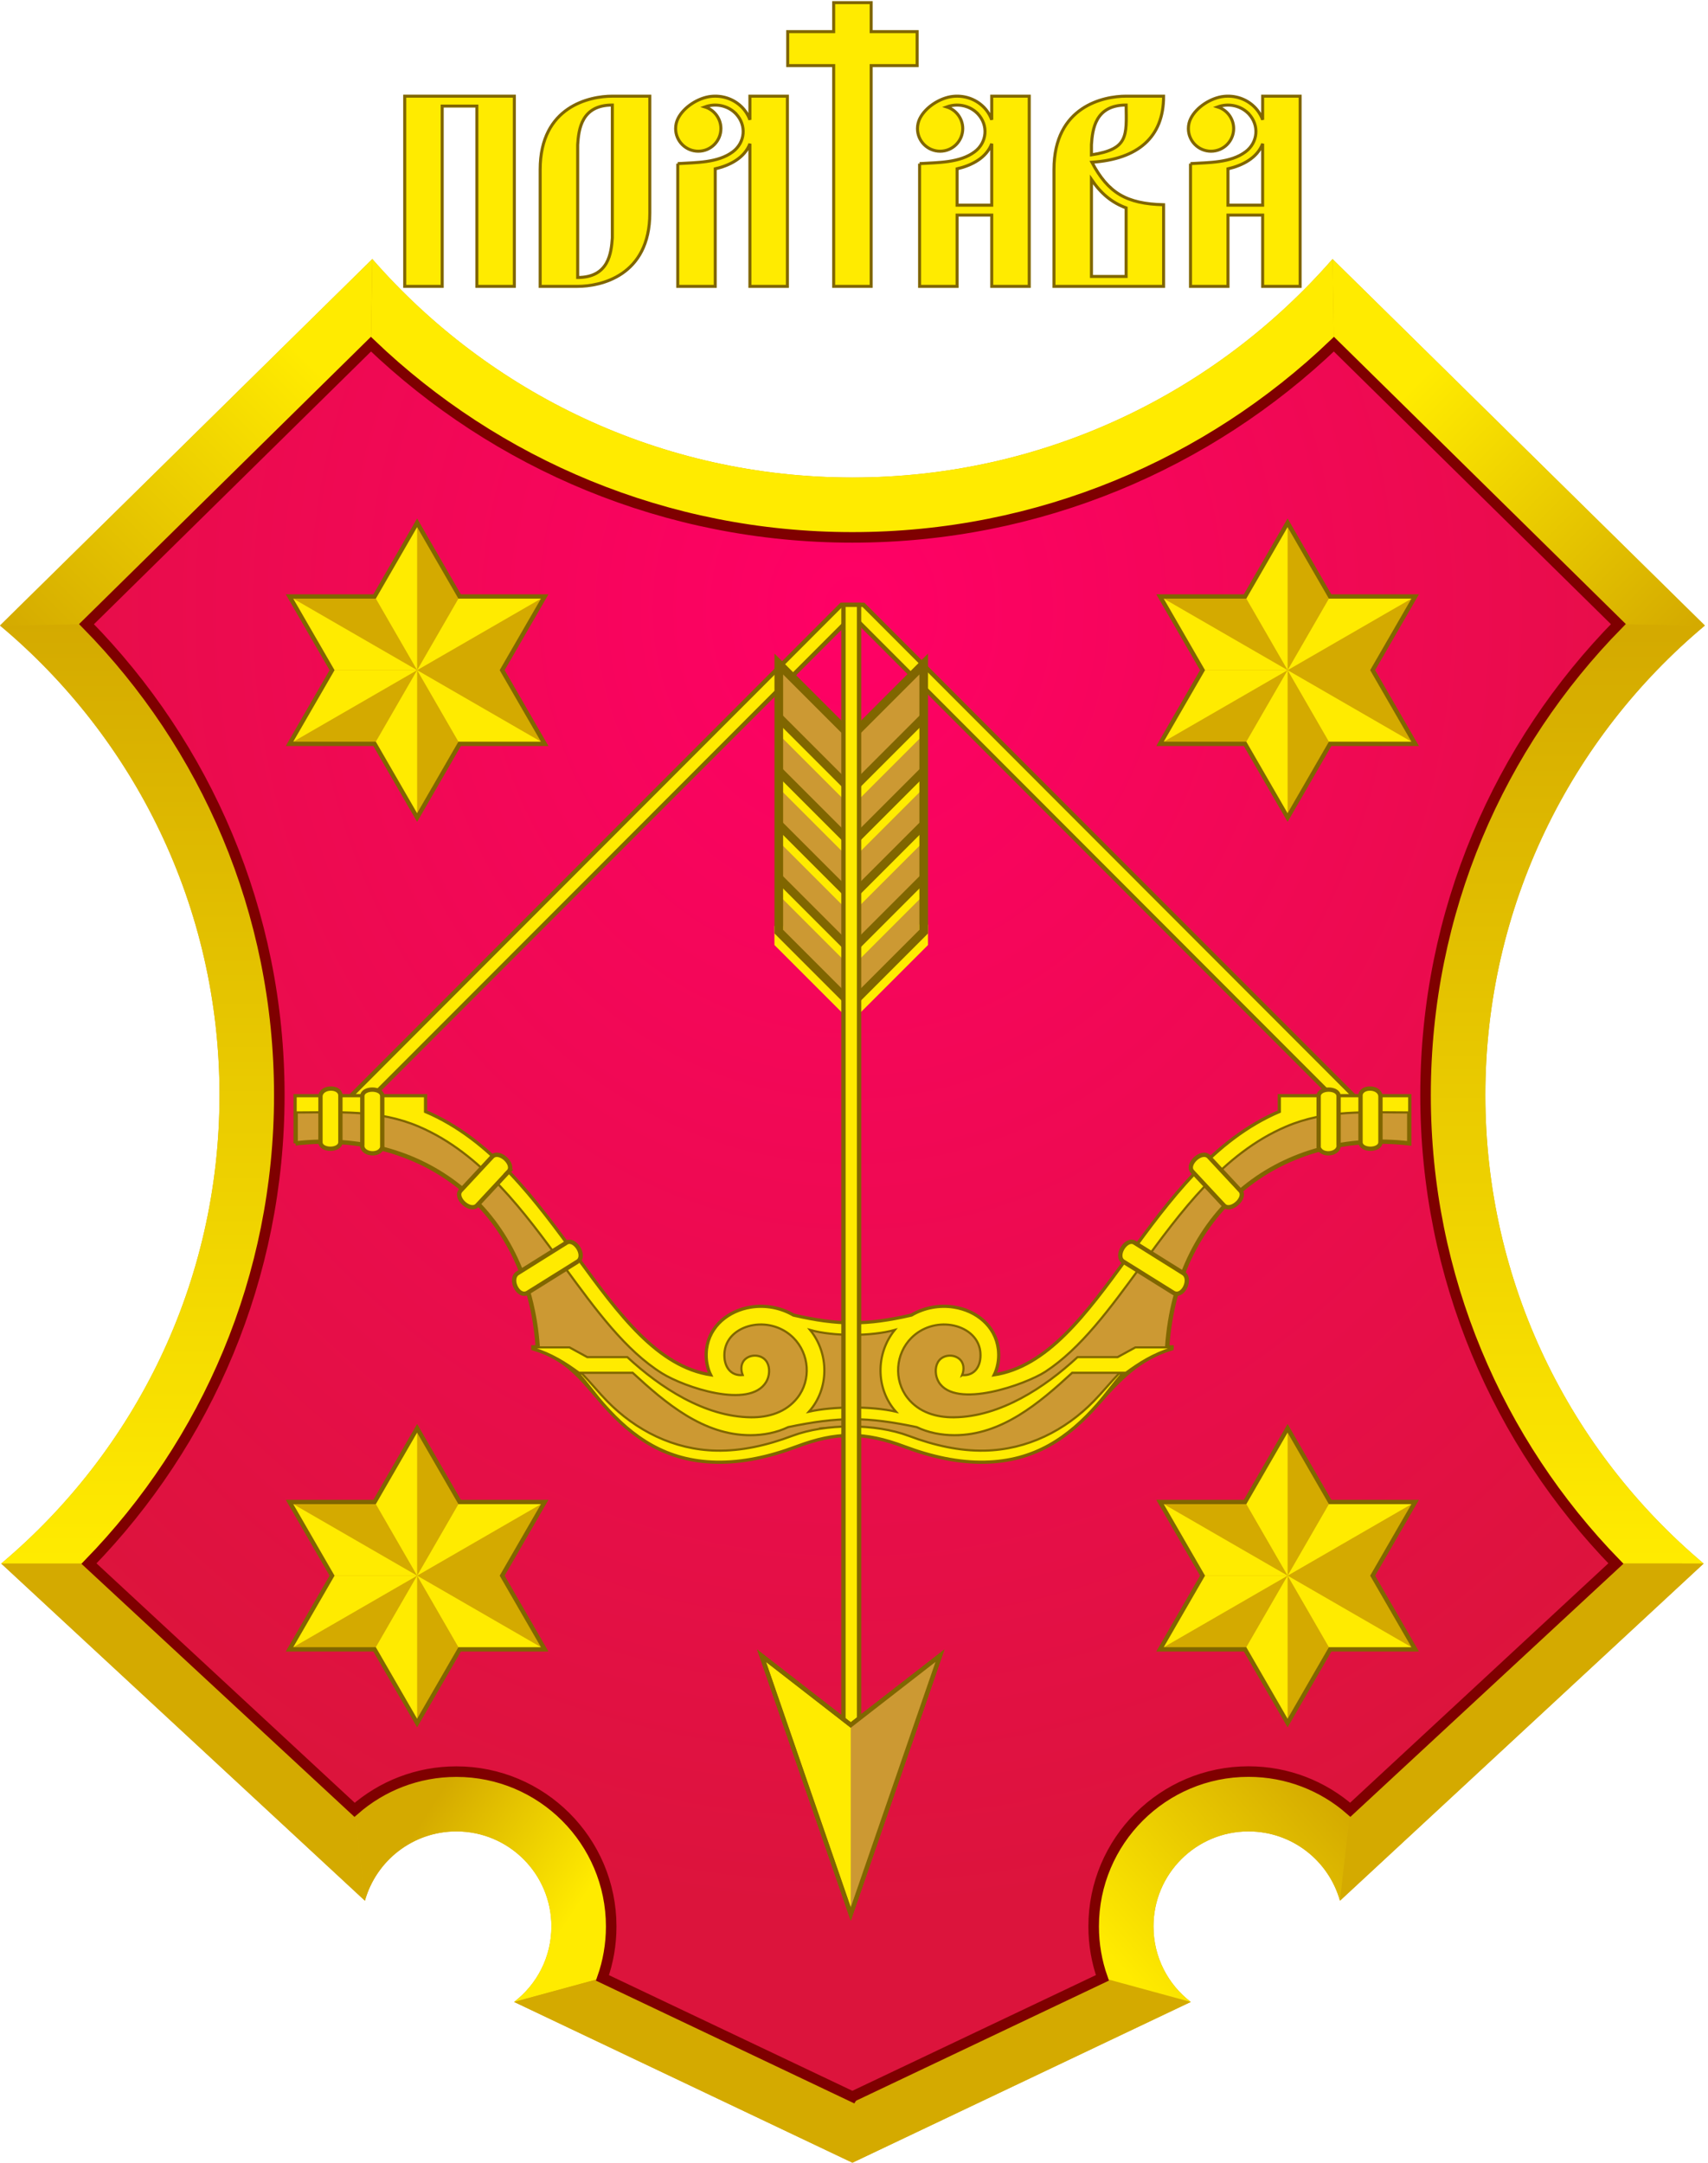 <!-- Created with Inkscape (http://www.inkscape.org/) -->
<svg xmlns:rdf="http://www.w3.org/1999/02/22-rdf-syntax-ns#" xmlns="http://www.w3.org/2000/svg" height="500" width="395" version="1.0" xmlns:cc="http://creativecommons.org/ns#" xmlns:xlink="http://www.w3.org/1999/xlink" xmlns:dc="http://purl.org/dc/elements/1.1/">
 <defs>
  <style type="text/css"/>
  <style type="text/css"/>
  <style type="text/css"/>
  <style type="text/css"/>
  <style type="text/css"/>
  <style type="text/css"/>
  <style type="text/css"/>
  <style type="text/css"/>
  <radialGradient id="radialGradient3931" gradientUnits="userSpaceOnUse" cy="159.3" cx="197.14" gradientTransform="matrix(1.482,0,0,1.693,-94.946,-128.872)" r="178.35">
   <stop stop-color="#F06" offset="0"/>
   <stop stop-color="#dc143c" offset="1"/>
  </radialGradient>
  <linearGradient id="linearGradient4036" y2="143.5" gradientUnits="userSpaceOnUse" x2="393.33" y1="83.024" x1="332.85">
   <stop stop-color="#ffeb00" offset="0"/>
   <stop stop-color="#d4aa00" offset="1"/>
  </linearGradient>
  <linearGradient id="linearGradient3932" y2="439.95" gradientUnits="userSpaceOnUse" x2="85.063" y1="462.45" x1="119.5">
   <stop stop-color="#ffeb00" offset="0"/>
   <stop stop-color="#d4aa00" offset="1"/>
  </linearGradient>
  <linearGradient id="linearGradient3940" y2="418.39" gradientUnits="userSpaceOnUse" x2="311.33" y1="460.58" x1="264.27">
   <stop stop-color="#ffeb00" offset="0"/>
   <stop stop-color="#d4aa00" offset="1"/>
  </linearGradient>
  <linearGradient id="linearGradient3987" y2="144.44" gradientUnits="userSpaceOnUse" x2="-0.137" y1="78.272" x1="66.033">
   <stop stop-color="#ffeb00" offset="0"/>
   <stop stop-color="#d4aa00" offset="1"/>
  </linearGradient>
  <linearGradient id="linearGradient3995" y2="360.69" gradientUnits="userSpaceOnUse" x2="394.27" y1="146.94" x1="394.27">
   <stop stop-color="#d4aa00" offset="0"/>
   <stop stop-color="#ffeb00" offset="1"/>
  </linearGradient>
  <linearGradient id="linearGradient4003" y2="143.61" gradientUnits="userSpaceOnUse" x2="0" y1="360.69" x1="0">
   <stop stop-color="#ffeb00" offset="0"/>
   <stop stop-color="#d4aa00" offset="1"/>
  </linearGradient>
 </defs>

 <path fill="#800080" d="m243.67,284.67c-1.398,0-2.531,1.133-2.531,2.531v2.531h10.124v5.062h-15.187v-7.593c0.014-4.13,3.4-7.593,7.593-7.593,1.397,0.001,2.531-1.133,2.531-2.531,0-1.397-1.135-2.53-2.531-2.53h-7.593l5.062-5.062h2.531c4.129,0.014,7.593,3.4,7.593,7.592,0,4.193-3.401,7.593-7.593,7.593zm58.213-15.185,0,25.31-5.062,0,0-20.248zm-229.75-0.001,5.062,0,0,20.249,10.124,0,0,5.062-15.186,0zm201.91-5.062c-9.783,0-17.716,7.935-17.716,17.718,0,9.784,7.934,17.718,17.716,17.718,9.784,0,17.718-7.934,17.718-17.718,0-9.783-7.934-17.718-17.718-17.718zm12.655,17.718c0,6.989-5.667,12.655-12.655,12.655-6.987,0-12.655-5.667-12.655-12.655,0-6.987,5.668-12.655,12.655-12.655,6.989,0,12.655,5.668,12.655,12.655zm-88.014-7.592c2.795,0,5.062,2.267,5.062,5.062v5.061c0,2.795-2.267,5.062-5.062,5.062h-5.062v-15.185zm0,20.248c5.591,0,10.124-4.534,10.124-10.124v-5.061c0-5.591-4.534-10.124-10.124-10.124h-10.124v25.31zm-20.249-25.31,5.062,0,0,25.31-5.062,0zm-86.054,0,15.186,0,0,5.062-10.124,0,0,5.061,10.124,0,0,5.062-10.124,0,0,5.062,10.124,0,0,5.062-15.186,0zm75.931,0,5.062,0,0,25.31-5.062,0-10.124-15.89,0,15.89-5.062,0,0-25.31,5.062,0,10.124,15.89zm-43.026,5.061,5.061,0c4.193,0,7.593,3.4,7.593,7.593s-3.463,7.579-7.593,7.593h-5.061v-5.062h5.061c1.398,0,2.531-1.133,2.531-2.531s-1.133-2.531-2.531-2.531h-5.061zm5.061,25.311c9.784,0,17.718-7.934,17.718-17.718,0-9.783-7.934-17.718-17.718-17.718-9.783,0-17.718,7.935-17.718,17.718,0,9.784,7.934,17.718,17.718,17.718zm-12.66-17.72c0-6.987,5.667-12.655,12.655-12.655,6.988,0,12.655,5.668,12.655,12.655,0,6.989-5.667,12.655-12.655,12.655-6.988,0-12.655-5.667-12.655-12.655zm196.85,2.531-7.593,0,0-5.062,7.593,0c1.398,0.001,2.531-1.133,2.531-2.531,0-1.397-1.133-2.53-2.531-2.53h-7.593l5.062-5.062h2.531c4.13,0.014,7.593,3.4,7.593,7.592,0,1.945-0.732,3.719-1.935,5.063,1.202,1.343,1.935,3.117,1.935,5.061,0,4.193-3.463,7.579-7.593,7.593h-7.593v-5.062h7.593c1.398,0,2.531-1.133,2.531-2.531s-1.133-2.531-2.531-2.531z"/>
 <g transform="matrix(0.547,0,0,-0.547,-16.183,508.871)"></g>
 <g transform="matrix(0.547,0,0,-0.547,-16.183,508.871)"></g>
 <g transform="matrix(0.547,0,0,-0.547,-16.183,508.871)"></g>
 <g transform="matrix(0.547,0,0,-0.547,-16.183,508.871)"></g>
 <g transform="matrix(0.547,0,0,-0.547,-16.183,508.871)"></g>
 <g transform="matrix(0.547,0,0,-0.547,-16.183,508.871)"></g>
 <g transform="matrix(0.547,0,0,-0.547,-16.183,508.871)"></g>
 <g transform="matrix(0.547,0,0,-0.547,-16.183,508.871)"></g>
 <g transform="matrix(0.547,0,0,-0.547,-16.183,508.871)"></g>
 <g transform="matrix(0.547,0,0,-0.547,-16.183,508.871)"></g>
 <g transform="matrix(0.547,0,0,-0.547,-16.183,508.871)"></g>
 <g transform="matrix(0.547,0,0,-0.547,-16.183,508.871)"></g>
 <g transform="matrix(0.547,0,0,-0.547,-16.183,508.871)"></g>
 <g transform="matrix(0.547,0,0,-0.547,-16.183,508.871)"></g>
 <path d="m197.14,500,78.242-37.165c-5.243-4.016-8.623-10.34-8.623-17.453,0-12.133,9.84-21.973,21.973-21.973,10.072,0,18.561,6.781,21.156,16.024l84.103-77.949c-30.859-25.953-50.48-64.842-50.48-108.31,0-43.602,19.74-82.596,50.764-108.55l-86.11-84.736c-27.008,30.948-66.737,50.507-111.03,50.507s-84.021-19.559-111.03-50.507l-86.1,84.727c31.024,25.96,50.764,64.95,50.764,108.55,0,43.469-19.621,82.358-50.48,108.31l84.105,77.95c2.594-9.244,11.084-16.025,21.156-16.025,12.133,0,21.973,9.84,21.973,21.973,0,7.113-3.381,13.438-8.623,17.453l78.25,37.18z" fill-rule="evenodd" fill-opacity="0.973" fill="#d4aa00"/>
 <path fill-rule="evenodd" fill="url(#linearGradient3995)" d="m394.27,144.62c-31.024,25.954-50.764,64.948-50.764,108.55,0,43.469,19.621,82.358,50.48,108.31l-20.296-0.009c-27.233-27.981-44.017-66.183-44.017-108.3,0-42.414,17.017-80.855,44.588-108.89l20.009,0.336z"/>
 <path fill-rule="evenodd" fill="url(#linearGradient4003)" d="m20.009,144.29c27.571,28.031,44.588,66.472,44.588,108.89,0,42.12-16.783,80.322-44.017,108.3l-20.296,0.009c30.859-25.96,50.48-64.85,50.48-108.32,0-43.6-19.74-82.59-50.764-108.55l20.009-0.33z"/>
 <path fill-rule="evenodd" fill="#d4aa00" d="M275.38,462.83,197.14,500v-15.281l57.805-27.457,20.437,5.573zm118.61-101.35-84.103,77.949,2.383-21.028,61.425-56.93,20.296,0.009z"/>
 <path fill-rule="evenodd" fill="url(#linearGradient3987)" d="M85.783,79.563,20.009,144.29,0,144.62,86.105,59.894,85.783,79.563z"/>
 <path fill-rule="evenodd" fill="url(#linearGradient4036)" d="M374.26,144.29,308.49,79.562,308.16,59.894,394.27,144.62,374.26,144.29z"/>
 <path fill-rule="evenodd" fill="url(#linearGradient3940)" d="m309.88,439.43c-2.595-9.243-11.084-16.024-21.156-16.024-12.133,0-21.973,9.84-21.973,21.973,0,7.113,3.381,13.436,8.623,17.453l-20.437-5.573c-1.307-3.717-2.02-7.716-2.02-11.88,0-19.772,16.035-35.806,35.807-35.806,9.011,0,17.244,3.332,23.538,8.829l-2.383,21.028z"/>
 <path fill-rule="evenodd" fill="url(#linearGradient3932)" d="m82.005,418.41c6.294-5.498,14.528-8.829,23.54-8.829,19.772,0,35.807,16.034,35.807,35.806,0,4.164-0.714,8.162-2.02,11.881l-20.437,5.572c5.243-4.015,8.623-10.34,8.623-17.453,0-12.133-9.84-21.973-21.973-21.973-10.072,0-18.562,6.781-21.156,16.025l-2.384-21.029z"/>
 <path fill-rule="evenodd" fill="#ffeb00" d="m308.49,79.562c-28.937,27.671-68.161,44.671-111.35,44.671-43.19,0-82.413-16.999-111.35-44.67l0.322-19.67c27.008,30.948,66.737,50.507,111.03,50.507s84.021-19.559,111.03-50.507l0.321,19.668z"/>
 <path fill-rule="evenodd" fill="#d4aa00" d="m20.58,361.48,61.425,56.93,2.384,21.029-84.104-77.95,20.296-0.009zm118.75,95.788,57.804,27.456,0,15.281-78.241-37.165,20.437-5.572z"/>
 <path d="m197.14,484.72,57.805-27.457c-1.307-3.717-2.02-7.716-2.02-11.88,0-19.772,16.035-35.806,35.807-35.806,9.011,0,17.244,3.332,23.538,8.829l61.425-56.93c-27.233-27.981-44.017-66.183-44.017-108.3,0-42.414,17.017-80.855,44.588-108.89l-65.78-64.718c-28.937,27.671-68.161,44.671-111.35,44.671-43.19,0-82.413-16.999-111.35-44.67l-65.781,64.73c27.571,28.031,44.588,66.472,44.588,108.89,0,42.12-16.783,80.322-44.017,108.3l61.425,56.93c6.294-5.498,14.528-8.829,23.54-8.829,19.772,0,35.807,16.034,35.807,35.806,0,4.164-0.714,8.162-2.02,11.881l57.804,27.456z" fill-rule="evenodd" stroke="#7f0000" stroke-width="2.44" fill="url(#radialGradient3931)"/>
 <g transform="translate(-380,0)">
  <path d="m603.31,319.93c36.7,3.284,43.062-71.194,97.109-64.237" stroke="#806600" stroke-miterlimit="4" stroke-dasharray="none" stroke-width="1" fill="none"/>
  <path d="m691.6,256.96-114.47-114.58-114.47,114.58-2.555-2.541,114.48-114.59,5.093,0,114.48,114.59-2.555,2.541z" fill-rule="evenodd" stroke="#806600" stroke-miterlimit="4" stroke-dasharray="none" stroke-width="1" fill="#ffeb00"/>
  <path d="m448.37,264.34c28.869-3.337,53.775,14.592,55.992,47.17h-1.011v0.231c8.106,2.463,11.059,6.947,16.307,12.915,6.732,7.655,14.516,13.05,25.991,13.272,6.017,0.117,12.187-1.22,18.439-3.565,9.38-3.517,15.819-3.517,25.199,0,6.252,2.345,12.421,3.682,18.439,3.565,11.475-0.222,19.259-5.617,25.991-13.272,5.084-5.782,9.551-10.588,17.213-12.915v-0.231h-1.011c2.217-32.578,27.123-50.507,55.992-47.17v-10.905h-29.923v3.627c-15.223,6.461-25.499,20.515-35.109,33.66-9.654,13.207-18.609,25.45-31.131,27.276,0.861-1.67,1.22-3.665,1.066-5.58v-0.007c-0.013-0.171-0.03-0.336-0.049-0.49-0.661-5.346-5.09-8.794-10.12-9.603-3.38-0.544-6.87,0.11-9.819,1.837-10.367,2.396-17.001,2.396-27.368,0-2.949-1.728-6.439-2.381-9.819-1.837-5.03,0.809-9.459,4.257-10.12,9.603-0.018,0.155-0.035,0.32-0.049,0.49v0.007c-0.154,1.915,0.205,3.91,1.066,5.58-12.521-1.825-21.477-14.068-31.132-27.276-9.609-13.145-19.886-27.199-35.108-33.66v-3.627h-29.923v10.905z" fill-rule="evenodd" stroke="#806600" stroke-miterlimit="4" stroke-dasharray="none" stroke-width="1" fill="#C93"/>
  <path d="m602.52,317.91c2.925,0.242,4.448-2.159,4.21-5.168-0.009-0.101-0.019-0.211-0.034-0.329-0.431-3.481-3.485-5.55-6.694-6.066-3.311-0.531-6.787,0.521-9.219,2.951-3.698,3.697-4.147,9.743-0.915,13.868,2.643,3.373,6.686,4.546,10.745,4.504,10.708-0.11,21.028-6.913,28.575-13.907h9.257l4.13-2.257h8.352v0.231c-4.144,1.259-7.465,3.343-10.568,5.643h-12.404c-7.625,7.03-16.33,14.432-27.215,14.428-3.028-0.002-6.069-0.584-8.754-1.875-11.514-2.411-18.002-2.444-29.696,0-2.685,1.291-5.726,1.873-8.754,1.875-10.884,0.004-19.589-7.398-27.215-14.428h-12.404c-3.104-2.3-6.424-4.384-10.568-5.643v-0.231h8.352l4.13,2.257h9.257c7.547,6.995,17.866,13.798,28.575,13.907,4.059,0.042,8.102-1.131,10.745-4.504,3.232-4.125,2.783-10.172-0.915-13.868-2.432-2.43-5.907-3.482-9.219-2.951-3.21,0.516-6.264,2.585-6.694,6.066-0.015,0.118-0.026,0.228-0.034,0.329-0.238,3.009,1.286,5.41,4.21,5.168-0.536-1.385-0.412-2.9,0.739-3.807,1.448-1.141,3.924-0.887,4.894,0.85,0.727,1.303,0.606,3.189-0.201,4.543-3.814,6.385-18.985,1.181-24.058-1.98-8.45-5.266-15.356-14.708-22.637-24.668-9.249-12.652-19.141-26.182-33.583-32.367-9.355-4.007-18.624-3.287-28.541-3.287v-3.764h29.923v3.627c15.223,6.461,25.499,20.515,35.108,33.66,9.655,13.207,18.611,25.45,31.132,27.276-0.861-1.67-1.22-3.665-1.066-5.58v-0.007c0.013-0.171,0.03-0.336,0.049-0.49,0.661-5.346,5.09-8.794,10.12-9.603,3.38-0.544,6.87,0.11,9.819,1.837,10.367,2.396,17.001,2.396,27.368,0,2.949-1.728,6.439-2.381,9.819-1.837,5.03,0.809,9.459,4.257,10.12,9.603,0.018,0.155,0.035,0.32,0.049,0.49v0.007c0.154,1.915-0.205,3.91-1.066,5.58,12.521-1.825,21.477-14.068,31.131-27.276,9.61-13.145,19.887-27.199,35.109-33.66v-3.627h29.923v3.764c-9.918,0-19.185-0.72-28.541,3.287-14.442,6.184-24.334,19.715-33.583,32.367-7.101,9.714-13.844,18.935-22.012,24.271-4.431,2.895-20.834,8.821-24.683,2.378-0.808-1.354-0.928-3.24-0.201-4.543,0.97-1.737,3.444-1.991,4.894-0.85,1.152,0.906,1.275,2.422,0.739,3.807zm-15.317,8.462c-4.711-5.274-4.73-13.435-0.271-18.896-5.41,1.499-14.177,1.52-19.589,0,4.459,5.461,4.44,13.622-0.271,18.896,5.611-1.271,14.522-1.299,20.131,0z" fill-rule="evenodd" stroke="#806600" stroke-miterlimit="4" stroke-dasharray="none" stroke-width="0.5" fill="#ffeb00"/>
  <path d="m657.65,269.14,7.27,7.81" stroke="#806600" stroke-miterlimit="4" stroke-dasharray="none" stroke-width="1" fill="none"/>
  <path d="m641.03,289.43,11.686,7.29" stroke="#806600" stroke-miterlimit="4" stroke-dasharray="none" stroke-width="1" fill="none"/>
  <path d="m684.96,253.43c0-2.028,4.609-2.028,4.609,0v11.229c0.311,2.191-3.925,2.803-4.609,0.612v-11.842z" fill-rule="evenodd" stroke="#806600" stroke-miterlimit="4" stroke-dasharray="none" stroke-width="1" fill="#ffeb00"/>
  <path d="m694.64,253.43c-0.162-2.355,4.446-2.353,4.609,0v10.633c0,2.028-4.609,2.029-4.609,0v-10.633z" fill-rule="evenodd" stroke="#806600" stroke-miterlimit="4" stroke-dasharray="none" stroke-width="1" fill="#ffeb00"/>
  <path d="m655.78,270.88c-1.587-1.623,2.089-5.102,3.74-3.481l7.271,7.811c1.619,1.624-2.122,5.104-3.741,3.48l-7.27-7.81z" fill-rule="evenodd" stroke="#806600" stroke-miterlimit="4" stroke-dasharray="none" stroke-width="1" fill="#ffeb00"/>
  <path d="m639.68,291.6c-1.834-1.456,0.948-5.633,2.823-4.219l11.074,6.923c2.179,1.272-0.034,5.856-2.212,4.586l-11.686-7.29z" fill-rule="evenodd" stroke="#806600" stroke-miterlimit="4" stroke-dasharray="none" stroke-width="1" fill="#ffeb00"/>
  <path d="m468.4,253.43c0-2.028-4.609-2.028-4.609,0v11.229c-0.311,2.191,3.925,2.803,4.609,0.612v-11.842z" fill-rule="evenodd" stroke="#806600" stroke-miterlimit="4" stroke-dasharray="none" stroke-width="1" fill="#ffeb00"/>
  <path d="m458.72,253.43c0.162-2.355-4.446-2.353-4.609,0v10.633c0,2.028,4.609,2.029,4.609,0v-10.633z" fill-rule="evenodd" stroke="#806600" stroke-miterlimit="4" stroke-dasharray="none" stroke-width="1" fill="#ffeb00"/>
  <path d="m497.59,270.88c1.587-1.623-2.089-5.102-3.741-3.481l-7.27,7.811c-1.619,1.624,2.122,5.104,3.74,3.48l7.271-7.81z" fill-rule="evenodd" stroke="#806600" stroke-miterlimit="4" stroke-dasharray="none" stroke-width="1" fill="#ffeb00"/>
  <path d="m513.69,291.6c1.834-1.456-0.948-5.633-2.823-4.219l-11.074,6.923c-2.179,1.272,0.034,5.856,2.212,4.586l11.686-7.29z" fill-rule="evenodd" stroke="#806600" stroke-miterlimit="4" stroke-dasharray="none" stroke-width="1" fill="#ffeb00"/>
  <path d="m593.62,153.52,0,61.869-16.756,16.756-16.756-16.756,0-61.869,16.756,16.756,16.756-16.756z" fill-rule="evenodd" stroke="#806600" stroke-miterlimit="4" stroke-dasharray="none" stroke-width="1" fill="#C93"/>
  <path d="m569.44,330.51c5.753-0.329,11.523-0.991,17.258,1.442,14.301,6.067,28.144,7.182,40.612-2.18" stroke="#806600" stroke-miterlimit="4" stroke-dasharray="none" stroke-width="1" fill="none"/>
  <path d="m590.14,331.96c5.979,2.247,11.85,3.528,17.531,3.417,9.94-0.194,18.683-4.698,25.255-11.411,2.008-2.051,3.776-4.253,5.844-6.414h0.78c-2.217,2.507-3.842,4.834-5.838,7.103-6.732,7.656-14.516,13.05-25.991,13.272-6.017,0.117-12.187-1.22-18.439-3.565-9.38-3.517-15.819-3.517-25.199,0-6.252,2.345-12.421,3.682-18.439,3.565-11.475-0.222-19.259-5.616-25.991-13.272-1.996-2.269-3.621-4.596-5.838-7.103h0.78c2.068,2.161,3.836,4.363,5.843,6.414,6.574,6.713,15.317,11.217,25.256,11.411,5.681,0.111,11.551-1.17,17.531-3.417,7.711-2.895,19.204-2.895,26.914,0z" fill-rule="evenodd" stroke="#806600" stroke-miterlimit="4" stroke-dasharray="none" stroke-width="0.5" fill="#ffeb00"/>
  <path d="m593.62,168.4-16.756,16.756-16.756-16.756m33.512,12.374-16.756,16.756-16.756-16.756m33.512,12.375-16.756,16.756-16.756-16.756m33.512,12.374-16.756,16.756-16.756-16.756" stroke="#ffeb00" stroke-miterlimit="4" stroke-dasharray="none" stroke-width="2" fill="none"/>
  <path d="m593.62,165.89-16.755,16.756-16.756-16.756m33.511,12.374-16.755,16.756-16.756-16.756m33.511,12.374-16.755,16.756-16.756-16.756m33.511,12.374-16.755,16.756-16.756-16.756" stroke="#806600" stroke-miterlimit="4" stroke-dasharray="none" stroke-width="2" fill="none"/>
  <path d="m560.1,214.1,0,3.97,16.756,16.756,16.756-16.756,0-4.317" stroke="#ffeb00" stroke-miterlimit="4" stroke-dasharray="none" stroke-width="2" fill="none"/>
  <path d="m593.62,153.52,0,61.869-16.756,16.756-16.756-16.756,0-61.869,16.756,16.756,16.756-16.756z" stroke="#806600" stroke-miterlimit="4" stroke-dasharray="none" stroke-width="2" fill="none"/>
  <path d="m578.67,139.83,0,275.66-3.613,0,0-275.66,3.613,0z" fill-rule="evenodd" stroke="#806600" stroke-miterlimit="4" stroke-dasharray="none" stroke-width="1" fill="#ffeb00"/>
  <path d="m576.75,442.5,20.624-59.703-20.624,16.016-20.625-16.016,20.625,59.703z" fill-rule="evenodd" stroke="#806600" stroke-miterlimit="4" stroke-dasharray="none" stroke-width="1" fill="#ffd300"/>
  <path d="m576.75,442.5,20.624-59.703-20.624,16.016-20.625-16.016,20.625,59.703z" fill-rule="evenodd" stroke="#806600" stroke-miterlimit="4" stroke-dasharray="none" stroke-width="1" fill="#ffeb00"/>
  <path fill-rule="evenodd" fill="#C93" d="m576.75,442.5,20.624-59.703-20.624,16.016,0,43.688z"/>
  <path d="m576.75,442.5,20.624-59.703-20.624,16.016-20.625-16.016,20.625,59.703z" stroke="#806600" stroke-miterlimit="4" stroke-dasharray="none" stroke-width="1" fill="none"/>
 </g>
 <g fill-rule="evenodd" transform="matrix(1.22,0,0,1.22,-161.379,-253.67)">
  <path d="m187.16,320.96,16.125,0,8.062-13.965,8.062,13.965,16.126,0-8.063,13.964,8.062,13.965-16.125,0-8.062,13.965-8.063-13.965-16.125,0,8.063-13.964-8.062-13.965z" fill="#d4aa00"/>
  <path d="m235.54,348.89-16.125,0-8.062-13.964,24.187,13.964z" fill="#ffeb00"/>
  <path d="m211.35,362.85-8.063-13.965,8.063-13.964,0,27.929z" fill="#ffeb00"/>
  <path d="m187.16,320.96,8.062,13.965,16.125,0-24.187-13.965z" fill="#ffeb00"/>
  <path d="m187.16,348.89,8.062-13.965,16.125,0.001-24.187,13.964z" fill="#ffeb00"/>
  <path d="m211.35,306.99-8.063,13.965,8.063,13.965,0-27.93z" fill="#ffeb00"/>
  <path d="m235.54,320.96-16.125,0-8.062,13.965,24.187-13.965z" fill="#ffeb00"/>
  <path d="m187.16,320.96,16.125,0,8.062-13.965,8.062,13.965,16.126,0-8.063,13.964,8.062,13.965-16.125,0-8.062,13.965-8.063-13.965-16.125,0,8.063-13.964-8.062-13.965z" stroke="#806600" stroke-dasharray="none" stroke-miterlimit="4" stroke-width="0.82" fill="none"/>
 </g>
 <g fill-rule="evenodd" stroke="#806600" stroke-dasharray="none" stroke-miterlimit="4" stroke-width="0.7" fill="#ffeb00">
  <path d="m192.8,0.61,8.67,0,0,6.707,10.633,0,0,7.852-10.633,0,0,51.036-8.67,0,0-51.036-10.632,0,0-7.852,10.632,0,0-6.707z"/>
  <path d="m118.95,22.234,0,43.971-8.67,0,0-41.681-8.014,0,0,41.681-8.67,0,0-43.971,25.354,0z"/>
  <path d="m141.61,22.234,8.668,0,0.001,27.012c0,14.644-11.538,16.959-16.685,16.959h-8.67v-27.013c0-14.643,11.537-16.958,16.685-16.958zm0,2.051c-7.21,0-7.777,5.723-8.016,9.174v30.695c7.21,0,7.777-5.724,8.016-9.174v-30.695z"/>
  <path d="m260.43,22.234,8.67,0c0.009,9.497-5.926,14.555-16.585,15.278,3.743,7.08,7.963,9.608,16.585,9.825v18.868h-25.355v-27.013c0-14.643,11.538-16.958,16.685-16.958zm0,41.681,0-15.853c-3.331-1.227-5.827-3.325-8.016-6.566v22.42h8.016zm0-39.63c-7.21,0-7.777,5.723-8.016,9.174v2.344c8.548-1.323,8.124-4.301,8.016-11.517z"/>
  <path d="m156.74,37.83,0.116-0.007,0.004,0c4.056-0.266,9.152-0.127,12.625-2.739,2.844-2.136,3.22-6.117,0.719-8.767-0.068-0.073-0.139-0.145-0.212-0.215l0.002-0.001-0.013-0.012-0.001,0.001c-1.821-1.734-4.574-2.257-6.943-1.369,2.125,0.658,3.683,2.67,3.683,5.006,0,2.892-2.344,5.235-5.234,5.235s-5.235-2.344-5.235-5.235c0-0.828,0.193-1.613,0.537-2.31,1.314-2.666,4.694-4.8,7.636-5.128,2.49-0.278,5.084,0.498,6.996,2.329,0.914,0.875,1.59,1.934,2.007,3.078v-5.462h8.67v43.971h-8.67v-32.977c-1.242,3.294-4.664,5.032-8.016,5.806v27.171h-8.67v-28.375z"/>
  <path d="m212.67,37.83,0.116-0.007,0.004,0c4.056-0.266,9.152-0.127,12.626-2.739,2.844-2.136,3.219-6.117,0.717-8.767-0.068-0.073-0.139-0.145-0.211-0.215l0.001-0.001-0.013-0.012-0.001,0.001c-1.821-1.734-4.574-2.257-6.943-1.369,2.125,0.658,3.683,2.67,3.683,5.006,0,2.892-2.344,5.235-5.234,5.235s-5.235-2.344-5.235-5.235c0-0.828,0.194-1.613,0.537-2.31,1.314-2.666,4.694-4.8,7.636-5.128,2.49-0.278,5.084,0.498,6.996,2.329,0.914,0.875,1.59,1.934,2.007,3.078v-5.462h8.67v43.971h-8.67v-16.479h-8.014v16.479h-8.671v-28.375zm16.685,9.608,0-14.21c-1.242,3.294-4.664,5.032-8.014,5.806v8.404h8.014z"/>
  <path d="m275.32,37.83,0.116-0.007,0.004,0c4.055-0.266,9.152-0.127,12.625-2.739,2.844-2.136,3.22-6.117,0.719-8.767-0.068-0.073-0.139-0.145-0.212-0.215l0.002-0.001-0.013-0.012-0.001,0.001c-1.821-1.734-4.574-2.257-6.943-1.369,2.125,0.658,3.683,2.67,3.683,5.006,0,2.892-2.344,5.235-5.234,5.235s-5.235-2.344-5.235-5.235c0-0.828,0.193-1.613,0.537-2.31,1.314-2.666,4.694-4.8,7.636-5.128,2.49-0.278,5.084,0.498,6.996,2.329,0.914,0.875,1.59,1.934,2.007,3.078v-5.462h8.67v43.971h-8.67v-16.479h-8.016v16.479h-8.67v-28.375zm16.685,9.608,0-14.21c-1.242,3.294-4.664,5.032-8.016,5.806v8.404h8.016z"/>
 </g>
 <g fill-rule="evenodd" transform="matrix(1.22,0,0,1.22,39.933,-253.67)">
  <path fill="#d4aa00" d="m187.16,320.96,16.125,0,8.062-13.965,8.062,13.965,16.126,0-8.063,13.964,8.062,13.965-16.125,0-8.062,13.965-8.063-13.965-16.125,0,8.063-13.964-8.062-13.965z"/>
  <path fill="#ffeb00" d="m235.54,348.89-16.125,0-8.062-13.964,24.187,13.964z"/>
  <path fill="#ffeb00" d="m211.35,362.85-8.063-13.965,8.063-13.964,0,27.929z"/>
  <path fill="#ffeb00" d="m187.16,320.96,8.062,13.965,16.125,0-24.187-13.965z"/>
  <path fill="#ffeb00" d="m187.16,348.89,8.062-13.965,16.125,0.001-24.187,13.964z"/>
  <path fill="#ffeb00" d="m211.35,306.99-8.063,13.965,8.063,13.965,0-27.93z"/>
  <path fill="#ffeb00" d="m235.54,320.96-16.125,0-8.062,13.965,24.187-13.965z"/>
  <path d="m187.16,320.96,16.125,0,8.062-13.965,8.062,13.965,16.126,0-8.063,13.964,8.062,13.965-16.125,0-8.062,13.965-8.063-13.965-16.125,0,8.063-13.964-8.062-13.965z" stroke="#806600" stroke-miterlimit="4" stroke-dasharray="none" stroke-width="0.82" fill="none"/>
 </g>
 <g fill-rule="evenodd" transform="matrix(1.22,0,0,1.22,39.933,-44.326)">
  <path d="m187.16,320.96,16.125,0,8.062-13.965,8.062,13.965,16.126,0-8.063,13.964,8.062,13.965-16.125,0-8.062,13.965-8.063-13.965-16.125,0,8.063-13.964-8.062-13.965z" fill="#d4aa00"/>
  <path d="m235.54,348.89-16.125,0-8.062-13.964,24.187,13.964z" fill="#ffeb00"/>
  <path d="m211.35,362.85-8.063-13.965,8.063-13.964,0,27.929z" fill="#ffeb00"/>
  <path d="m187.16,320.96,8.062,13.965,16.125,0-24.187-13.965z" fill="#ffeb00"/>
  <path d="m187.16,348.89,8.062-13.965,16.125,0.001-24.187,13.964z" fill="#ffeb00"/>
  <path d="m211.35,306.99-8.063,13.965,8.063,13.965,0-27.93z" fill="#ffeb00"/>
  <path d="m235.54,320.96-16.125,0-8.062,13.965,24.187-13.965z" fill="#ffeb00"/>
  <path d="m187.16,320.96,16.125,0,8.062-13.965,8.062,13.965,16.126,0-8.063,13.964,8.062,13.965-16.125,0-8.062,13.965-8.063-13.965-16.125,0,8.063-13.964-8.062-13.965z" stroke="#806600" stroke-dasharray="none" stroke-miterlimit="4" stroke-width="0.82" fill="none"/>
 </g>
 <g fill-rule="evenodd" transform="matrix(1.22,0,0,1.22,-161.379,-44.326)">
  <path fill="#d4aa00" d="m187.16,320.96,16.125,0,8.062-13.965,8.062,13.965,16.126,0-8.063,13.964,8.062,13.965-16.125,0-8.062,13.965-8.063-13.965-16.125,0,8.063-13.964-8.062-13.965z"/>
  <path fill="#ffeb00" d="m235.54,348.89-16.125,0-8.062-13.964,24.187,13.964z"/>
  <path fill="#ffeb00" d="m211.35,362.85-8.063-13.965,8.063-13.964,0,27.929z"/>
  <path fill="#ffeb00" d="m187.16,320.96,8.062,13.965,16.125,0-24.187-13.965z"/>
  <path fill="#ffeb00" d="m187.16,348.89,8.062-13.965,16.125,0.001-24.187,13.964z"/>
  <path fill="#ffeb00" d="m211.35,306.99-8.063,13.965,8.063,13.965,0-27.93z"/>
  <path fill="#ffeb00" d="m235.54,320.96-16.125,0-8.062,13.965,24.187-13.965z"/>
  <path d="m187.16,320.96,16.125,0,8.062-13.965,8.062,13.965,16.126,0-8.063,13.964,8.062,13.965-16.125,0-8.062,13.965-8.063-13.965-16.125,0,8.063-13.964-8.062-13.965z" stroke="#806600" stroke-miterlimit="4" stroke-dasharray="none" stroke-width="0.82" fill="none"/>
 </g>
</svg>

